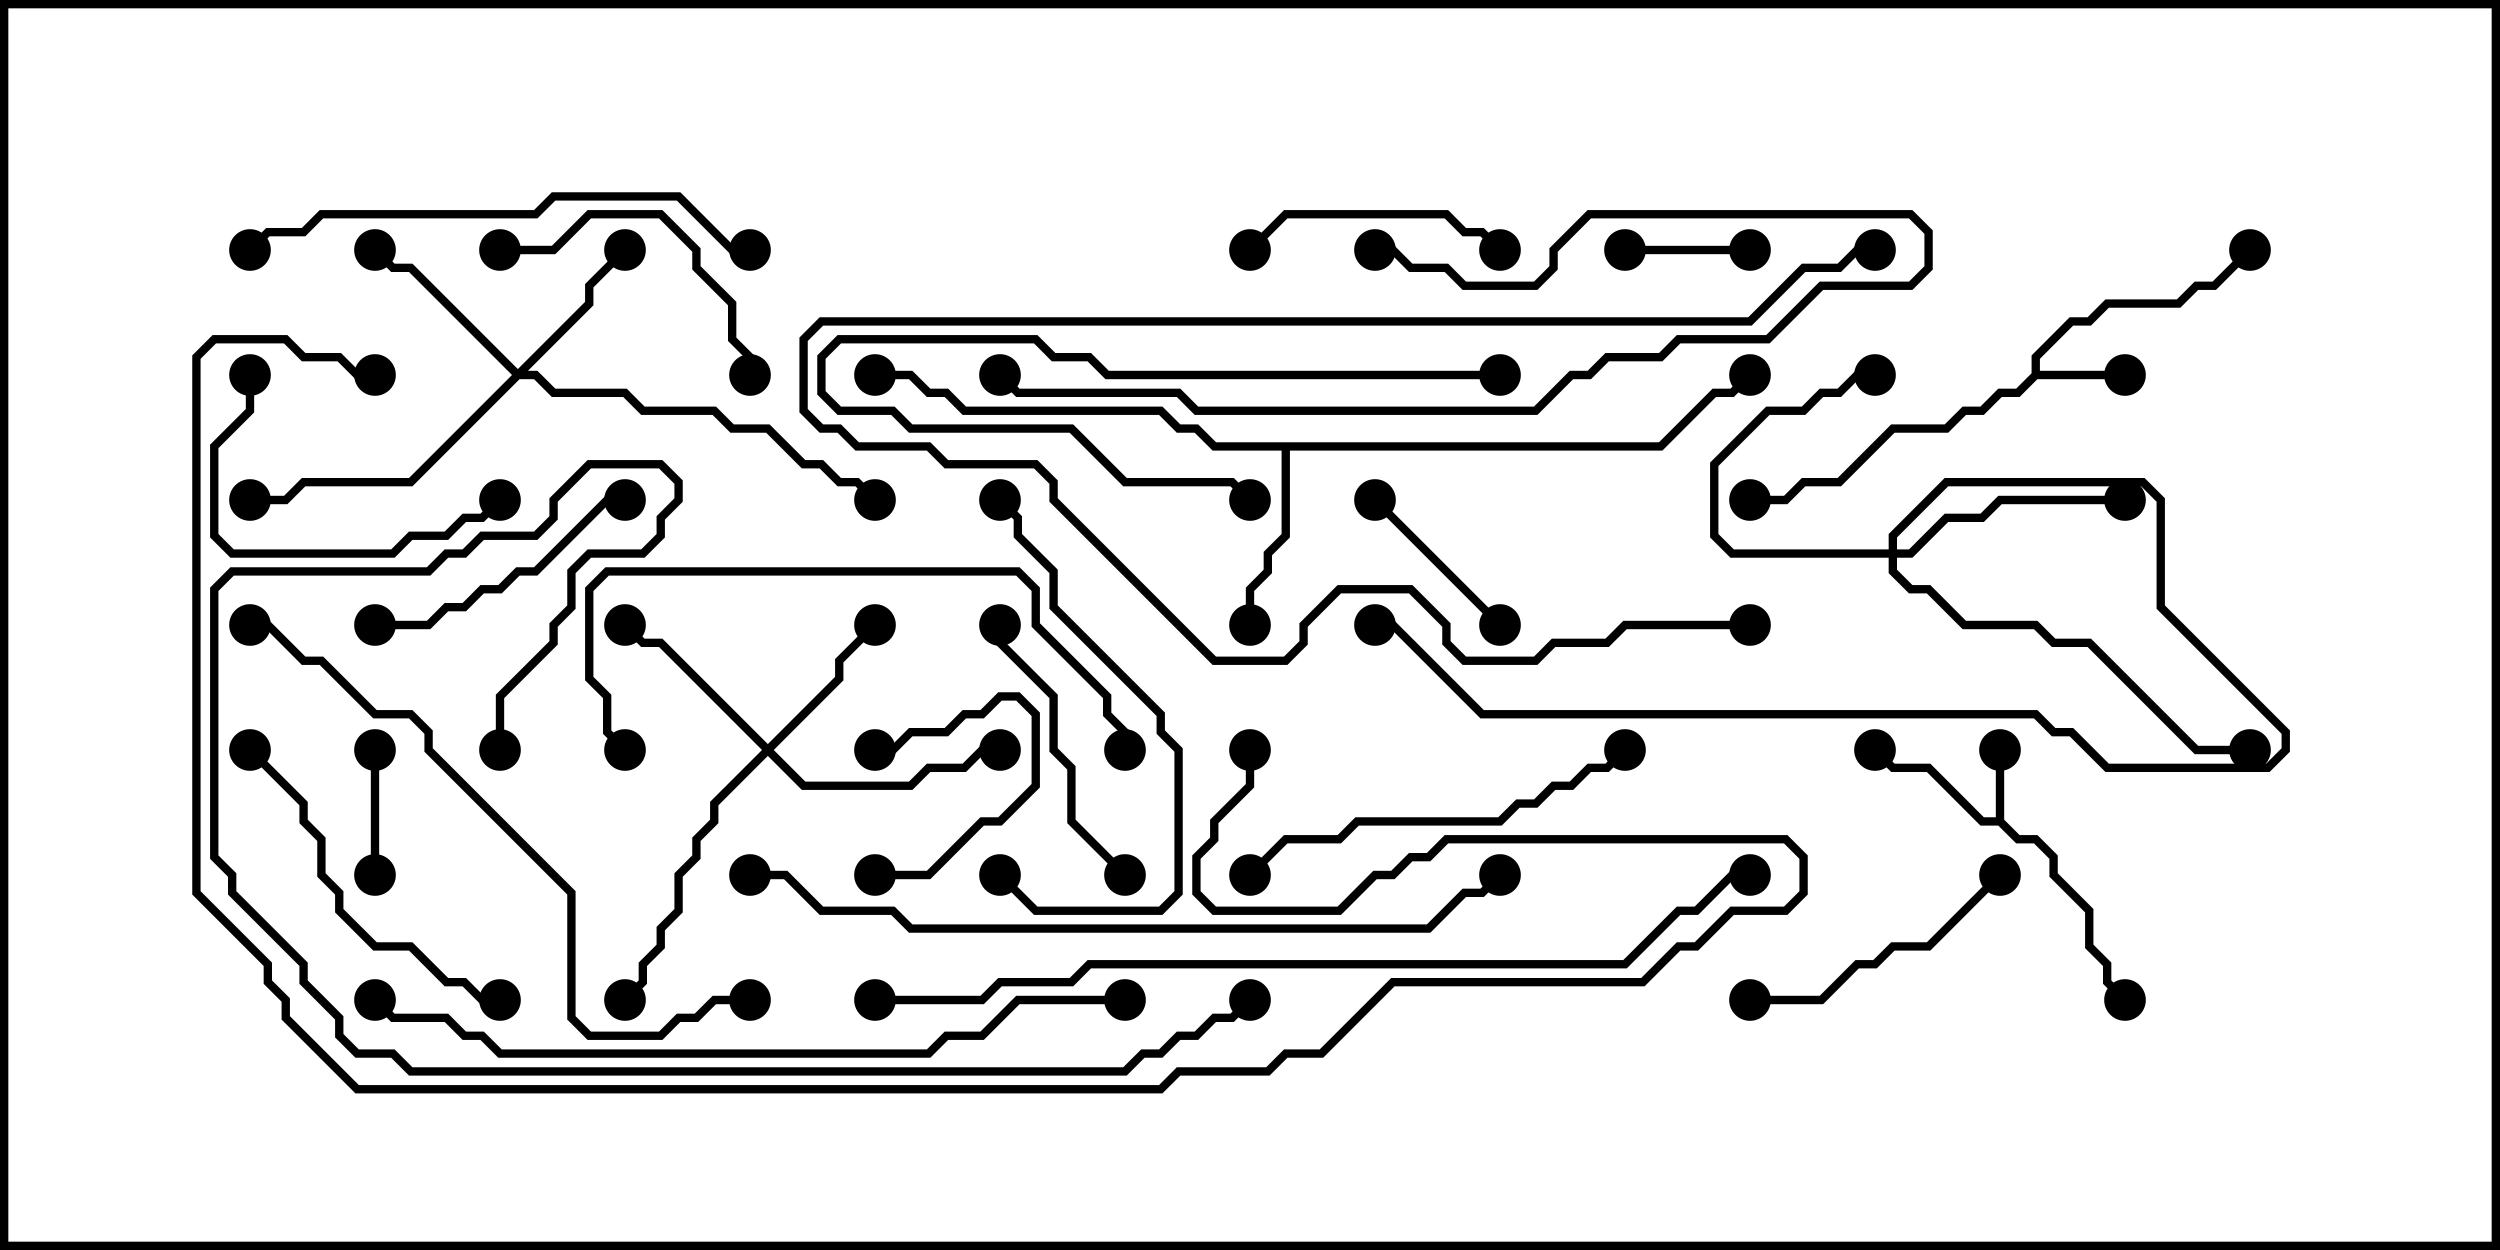 <svg version="1.1" width="30" height="15" xmlns="http://www.w3.org/2000/svg"><path d="M23.95,9.807L23.95,9L24.05,9L24.05,9.836L24.235,10.021L24.449,10.021L24.693,10.265L24.693,10.479L25.121,10.908L25.121,11.336L25.336,11.551L25.336,11.765L25.535,11.965L25.465,12.035L25.236,11.806L25.236,11.592L25.021,11.378L25.021,10.949L24.593,10.521L24.593,10.306L24.408,10.121L24.194,10.121L23.979,9.907L23.765,9.907L23.122,9.264L22.694,9.264L22.465,9.035L22.535,8.965L22.735,9.164L23.164,9.164L23.806,9.807z" stroke="none"/><path d="M24.379,4.479L24.379,4.265L24.836,3.807L25.051,3.807L25.265,3.593L26.122,3.593L26.336,3.379L26.551,3.379L26.965,2.965L27.035,3.035L26.592,3.479L26.378,3.479L26.164,3.693L25.306,3.693L25.092,3.907L24.878,3.907L24.479,4.306L24.479,4.45L25.5,4.45L25.5,4.55L24.449,4.55L24.235,4.764L24.021,4.764L23.806,4.979L23.592,4.979L23.378,5.193L22.735,5.193L22.092,5.836L21.664,5.836L21.449,6.05L21,6.05L21,5.95L21.408,5.95L21.622,5.736L22.051,5.736L22.694,5.093L23.336,5.093L23.551,4.879L23.765,4.879L23.979,4.664L24.194,4.664z" stroke="none"/><path d="M19.908,5.307L20.551,4.664L20.765,4.664L20.965,4.465L21.035,4.535L20.806,4.764L20.592,4.764L19.949,5.407L15.479,5.407L15.479,6.449L15.264,6.664L15.264,6.878L15.05,7.092L15.05,7.5L14.95,7.5L14.95,7.051L15.164,6.836L15.164,6.622L15.379,6.408L15.379,5.407L14.551,5.407L14.336,5.193L14.122,5.193L13.908,4.979L11.551,4.979L11.336,4.764L11.122,4.764L10.908,4.55L10.5,4.55L10.5,4.45L10.949,4.45L11.164,4.664L11.378,4.664L11.592,4.879L13.949,4.879L14.164,5.093L14.378,5.093L14.592,5.307z" stroke="none"/><path d="M6.214,4.429L7.021,3.622L7.021,3.408L7.465,2.965L7.535,3.035L7.121,3.449L7.121,3.664L6.335,4.45L6.449,4.45L6.664,4.664L7.521,4.664L7.735,4.879L8.592,4.879L8.806,5.093L9.235,5.093L9.664,5.521L9.878,5.521L10.092,5.736L10.306,5.736L10.535,5.965L10.465,6.035L10.265,5.836L10.051,5.836L9.836,5.621L9.622,5.621L9.194,5.193L8.765,5.193L8.551,4.979L7.694,4.979L7.479,4.764L6.622,4.764L6.408,4.55L6.235,4.55L4.949,5.836L3.664,5.836L3.449,6.05L3,6.05L3,5.95L3.408,5.95L3.622,5.736L4.908,5.736L6.144,4.5L4.908,3.264L4.694,3.264L4.465,3.035L4.535,2.965L4.735,3.164L4.949,3.164z" stroke="none"/><path d="M9.214,8.929L10.021,8.122L10.021,7.908L10.465,7.465L10.535,7.535L10.121,7.949L10.121,8.164L9.285,9L9.664,9.379L10.908,9.379L11.122,9.164L11.551,9.164L11.765,8.95L12,8.95L12,9.05L11.806,9.05L11.592,9.264L11.164,9.264L10.949,9.479L9.622,9.479L9.214,9.071L8.621,9.664L8.621,9.878L8.407,10.092L8.407,10.306L8.193,10.521L8.193,10.949L7.979,11.164L7.979,11.378L7.764,11.592L7.764,11.806L7.535,12.035L7.465,11.965L7.664,11.765L7.664,11.551L7.879,11.336L7.879,11.122L8.093,10.908L8.093,10.479L8.307,10.265L8.307,10.051L8.521,9.836L8.521,9.622L9.144,9L7.908,7.764L7.694,7.764L7.465,7.535L7.535,7.465L7.735,7.664L7.949,7.664z" stroke="none"/><path d="M22.664,6.593L22.664,6.408L23.336,5.736L25.735,5.736L25.979,5.979L25.979,7.265L27.479,8.765L27.479,9.021L27.235,9.264L25.265,9.264L24.836,8.836L24.622,8.836L24.408,8.621L17.765,8.621L16.694,7.55L16.5,7.55L16.5,7.45L16.735,7.45L17.806,8.521L24.449,8.521L24.664,8.736L24.878,8.736L25.306,9.164L27.194,9.164L27.379,8.979L27.379,8.806L25.879,7.306L25.879,6.021L25.694,5.836L23.378,5.836L22.764,6.449L22.764,6.593L22.908,6.593L23.336,6.164L23.765,6.164L23.979,5.95L25.5,5.95L25.5,6.05L24.021,6.05L23.806,6.264L23.378,6.264L22.949,6.693L22.764,6.693L22.764,6.836L22.949,7.021L23.164,7.021L23.592,7.45L24.449,7.45L24.664,7.664L25.092,7.664L26.378,8.95L27,8.95L27,9.05L26.336,9.05L25.051,7.764L24.622,7.764L24.408,7.55L23.551,7.55L23.122,7.121L22.908,7.121L22.664,6.878L22.664,6.693L20.765,6.693L20.521,6.449L20.521,5.551L21.194,4.879L21.622,4.879L21.836,4.664L22.051,4.664L22.265,4.45L22.5,4.45L22.5,4.55L22.306,4.55L22.092,4.764L21.878,4.764L21.664,4.979L21.235,4.979L20.621,5.592L20.621,6.408L20.806,6.593z" stroke="none"/><path d="M4.45,9L4.55,9L4.55,10.5L4.45,10.5z" stroke="none"/><path d="M10.5,10.55L10.5,10.45L11.122,10.45L11.765,9.807L11.979,9.807L12.379,9.408L12.379,8.592L12.194,8.407L12.021,8.407L11.806,8.621L11.592,8.621L11.378,8.836L10.949,8.836L10.735,9.05L10.5,9.05L10.5,8.95L10.694,8.95L10.908,8.736L11.336,8.736L11.551,8.521L11.765,8.521L11.979,8.307L12.235,8.307L12.479,8.551L12.479,9.449L12.021,9.907L11.806,9.907L11.164,10.55z" stroke="none"/><path d="M19.5,3.05L19.5,2.95L21,2.95L21,3.05z" stroke="none"/><path d="M18.035,7.465L17.965,7.535L16.465,6.035L16.535,5.965z" stroke="none"/><path d="M18.035,2.965L17.965,3.035L17.765,2.836L17.551,2.836L17.336,2.621L15.449,2.621L15.035,3.035L14.965,2.965L15.408,2.521L17.378,2.521L17.592,2.736L17.806,2.736z" stroke="none"/><path d="M11.95,7.5L12.05,7.5L12.05,7.694L12.693,8.336L12.693,8.979L12.907,9.194L12.907,9.836L13.535,10.465L13.465,10.535L12.807,9.878L12.807,9.235L12.593,9.021L12.593,8.378L11.95,7.735z" stroke="none"/><path d="M6,3.05L6,2.95L6.622,2.95L7.051,2.521L7.949,2.521L8.407,2.979L8.407,3.194L8.836,3.622L8.836,4.051L9.05,4.265L9.05,4.5L8.95,4.5L8.95,4.306L8.736,4.092L8.736,3.664L8.307,3.235L8.307,3.021L7.908,2.621L7.092,2.621L6.664,3.05z" stroke="none"/><path d="M18,4.45L18,4.55L13.265,4.55L13.051,4.336L12.622,4.336L12.408,4.121L10.092,4.121L9.907,4.306L9.907,4.694L10.092,4.879L10.735,4.879L10.949,5.093L12.878,5.093L13.521,5.736L14.806,5.736L15.035,5.965L14.965,6.035L14.765,5.836L13.479,5.836L12.836,5.193L10.908,5.193L10.694,4.979L10.051,4.979L9.807,4.735L9.807,4.265L10.051,4.021L12.449,4.021L12.664,4.236L13.092,4.236L13.306,4.45z" stroke="none"/><path d="M4.5,7.55L4.5,7.45L5.122,7.45L5.336,7.236L5.551,7.236L5.765,7.021L5.979,7.021L6.194,6.807L6.408,6.807L7.265,5.95L7.5,5.95L7.5,6.05L7.306,6.05L6.449,6.907L6.235,6.907L6.021,7.121L5.806,7.121L5.592,7.336L5.378,7.336L5.164,7.55z" stroke="none"/><path d="M23.965,10.465L24.035,10.535L23.164,11.407L22.735,11.407L22.521,11.621L22.306,11.621L21.878,12.05L21,12.05L21,11.95L21.836,11.95L22.265,11.521L22.479,11.521L22.694,11.307L23.122,11.307z" stroke="none"/><path d="M2.95,4.5L3.05,4.5L3.05,4.949L2.621,5.378L2.621,6.408L2.806,6.593L4.694,6.593L4.908,6.379L5.336,6.379L5.551,6.164L5.765,6.164L5.965,5.965L6.035,6.035L5.806,6.264L5.592,6.264L5.378,6.479L4.949,6.479L4.735,6.693L2.765,6.693L2.521,6.449L2.521,5.336L2.95,4.908z" stroke="none"/><path d="M2.965,9.035L3.035,8.965L3.693,9.622L3.693,9.836L3.907,10.051L3.907,10.479L4.121,10.694L4.121,10.908L4.521,11.307L4.949,11.307L5.378,11.736L5.592,11.736L5.806,11.95L6,11.95L6,12.05L5.765,12.05L5.551,11.836L5.336,11.836L4.908,11.407L4.479,11.407L4.021,10.949L4.021,10.735L3.807,10.521L3.807,10.092L3.593,9.878L3.593,9.664z" stroke="none"/><path d="M11.965,10.535L12.035,10.465L12.449,10.879L13.908,10.879L14.093,10.694L14.093,9.021L13.879,8.806L13.879,8.592L12.593,7.306L12.593,6.878L12.164,6.449L12.164,6.235L11.965,6.035L12.035,5.965L12.264,6.194L12.264,6.408L12.693,6.836L12.693,7.265L13.979,8.551L13.979,8.765L14.193,8.979L14.193,10.735L13.949,10.979L12.408,10.979z" stroke="none"/><path d="M21,7.45L21,7.55L19.521,7.55L19.306,7.764L18.664,7.764L18.449,7.979L17.551,7.979L17.307,7.735L17.307,7.521L16.908,7.121L16.092,7.121L15.693,7.521L15.693,7.735L15.449,7.979L14.551,7.979L12.593,6.021L12.593,5.806L12.408,5.621L11.336,5.621L11.122,5.407L10.265,5.407L10.051,5.193L9.836,5.193L9.593,4.949L9.593,4.051L9.836,3.807L20.979,3.807L21.622,3.164L22.051,3.164L22.265,2.95L22.5,2.95L22.5,3.05L22.306,3.05L22.092,3.264L21.664,3.264L21.021,3.907L9.878,3.907L9.693,4.092L9.693,4.908L9.878,5.093L10.092,5.093L10.306,5.307L11.164,5.307L11.378,5.521L12.449,5.521L12.693,5.765L12.693,5.979L14.592,7.879L15.408,7.879L15.593,7.694L15.593,7.479L16.051,7.021L16.949,7.021L17.407,7.479L17.407,7.694L17.592,7.879L18.408,7.879L18.622,7.664L19.265,7.664L19.479,7.45z" stroke="none"/><path d="M16.5,3.05L16.5,2.95L16.735,2.95L16.949,3.164L17.378,3.164L17.592,3.379L18.408,3.379L18.593,3.194L18.593,2.979L19.051,2.521L22.949,2.521L23.193,2.765L23.193,3.235L22.949,3.479L21.878,3.479L21.235,4.121L20.164,4.121L19.949,4.336L19.306,4.336L19.092,4.55L18.878,4.55L18.449,4.979L14.336,4.979L14.122,4.764L12.194,4.764L11.965,4.535L12.035,4.465L12.235,4.664L14.164,4.664L14.378,4.879L18.408,4.879L18.836,4.45L19.051,4.45L19.265,4.236L19.908,4.236L20.122,4.021L21.194,4.021L21.836,3.379L22.908,3.379L23.093,3.194L23.093,2.806L22.908,2.621L19.092,2.621L18.693,3.021L18.693,3.235L18.449,3.479L17.551,3.479L17.336,3.264L16.908,3.264L16.694,3.05z" stroke="none"/><path d="M19.465,8.965L19.535,9.035L19.306,9.264L19.092,9.264L18.878,9.479L18.664,9.479L18.449,9.693L18.235,9.693L18.021,9.907L16.306,9.907L16.092,10.121L15.449,10.121L15.035,10.535L14.965,10.465L15.408,10.021L16.051,10.021L16.265,9.807L17.979,9.807L18.194,9.593L18.408,9.593L18.622,9.379L18.836,9.379L19.051,9.164L19.265,9.164z" stroke="none"/><path d="M7.535,8.965L7.465,9.035L7.236,8.806L7.236,8.378L7.021,8.164L7.021,7.051L7.265,6.807L12.235,6.807L12.479,7.051L12.479,7.479L13.336,8.336L13.336,8.551L13.55,8.765L13.55,9L13.45,9L13.45,8.806L13.236,8.592L13.236,8.378L12.379,7.521L12.379,7.092L12.194,6.907L7.306,6.907L7.121,7.092L7.121,8.122L7.336,8.336L7.336,8.765z" stroke="none"/><path d="M3.035,3.035L2.965,2.965L3.194,2.736L3.622,2.736L3.836,2.521L6.408,2.521L6.622,2.307L8.164,2.307L8.806,2.95L9,2.95L9,3.05L8.765,3.05L8.122,2.407L6.664,2.407L6.449,2.621L3.878,2.621L3.664,2.836L3.235,2.836z" stroke="none"/><path d="M9,11.95L9,12.05L8.592,12.05L8.378,12.264L8.164,12.264L7.949,12.479L7.051,12.479L6.807,12.235L6.807,10.735L5.093,9.021L5.093,8.806L4.908,8.621L4.479,8.621L3.836,7.979L3.622,7.979L3.194,7.55L3,7.55L3,7.45L3.235,7.45L3.664,7.879L3.878,7.879L4.521,8.521L4.949,8.521L5.193,8.765L5.193,8.979L6.907,10.694L6.907,12.194L7.092,12.379L7.908,12.379L8.122,12.164L8.336,12.164L8.551,11.95z" stroke="none"/><path d="M9,10.55L9,10.45L9.449,10.45L9.878,10.879L10.735,10.879L10.949,11.093L17.122,11.093L17.551,10.664L17.765,10.664L17.965,10.465L18.035,10.535L17.806,10.764L17.592,10.764L17.164,11.193L10.908,11.193L10.694,10.979L9.836,10.979L9.408,10.55z" stroke="none"/><path d="M13.5,11.95L13.5,12.05L12.235,12.05L11.806,12.479L11.378,12.479L11.164,12.693L5.979,12.693L5.765,12.479L5.551,12.479L5.336,12.264L4.694,12.264L4.465,12.035L4.535,11.965L4.735,12.164L5.378,12.164L5.592,12.379L5.806,12.379L6.021,12.593L11.122,12.593L11.336,12.379L11.765,12.379L12.194,11.95z" stroke="none"/><path d="M6.05,9L5.95,9L5.95,8.336L6.593,7.694L6.593,7.479L6.807,7.265L6.807,6.836L7.051,6.593L7.694,6.593L7.879,6.408L7.879,6.194L8.093,5.979L8.093,5.806L7.908,5.621L7.092,5.621L6.693,6.021L6.693,6.235L6.449,6.479L5.806,6.479L5.592,6.693L5.378,6.693L5.164,6.907L2.806,6.907L2.621,7.092L2.621,10.265L2.836,10.479L2.836,10.694L3.693,11.551L3.693,11.765L4.121,12.194L4.121,12.408L4.306,12.593L4.735,12.593L4.949,12.807L13.479,12.807L13.694,12.593L13.908,12.593L14.122,12.379L14.336,12.379L14.551,12.164L14.765,12.164L14.965,11.965L15.035,12.035L14.806,12.264L14.592,12.264L14.378,12.479L14.164,12.479L13.949,12.693L13.735,12.693L13.521,12.907L4.908,12.907L4.694,12.693L4.265,12.693L4.021,12.449L4.021,12.235L3.593,11.806L3.593,11.592L2.736,10.735L2.736,10.521L2.521,10.306L2.521,7.051L2.765,6.807L5.122,6.807L5.336,6.593L5.551,6.593L5.765,6.379L6.408,6.379L6.593,6.194L6.593,5.979L7.051,5.521L7.949,5.521L8.193,5.765L8.193,6.021L7.979,6.235L7.979,6.449L7.735,6.693L7.092,6.693L6.907,6.878L6.907,7.306L6.693,7.521L6.693,7.735L6.05,8.378z" stroke="none"/><path d="M10.5,12.05L10.5,11.95L11.765,11.95L11.979,11.736L12.836,11.736L13.051,11.521L19.479,11.521L20.122,10.879L20.336,10.879L20.765,10.45L21,10.45L21,10.55L20.806,10.55L20.378,10.979L20.164,10.979L19.521,11.621L13.092,11.621L12.878,11.836L12.021,11.836L11.806,12.05z" stroke="none"/><path d="M14.95,9L15.05,9L15.05,9.449L14.621,9.878L14.621,10.092L14.407,10.306L14.407,10.694L14.592,10.879L16.051,10.879L16.479,10.45L16.694,10.45L16.908,10.236L17.122,10.236L17.336,10.021L21.449,10.021L21.693,10.265L21.693,10.735L21.449,10.979L20.806,10.979L20.378,11.407L20.164,11.407L19.735,11.836L16.735,11.836L15.878,12.693L15.449,12.693L15.235,12.907L14.164,12.907L13.949,13.121L4.265,13.121L3.379,12.235L3.379,12.021L3.164,11.806L3.164,11.592L2.307,10.735L2.307,4.265L2.551,4.021L3.449,4.021L3.664,4.236L4.092,4.236L4.306,4.45L4.5,4.45L4.5,4.55L4.265,4.55L4.051,4.336L3.622,4.336L3.408,4.121L2.592,4.121L2.407,4.306L2.407,10.694L3.264,11.551L3.264,11.765L3.479,11.979L3.479,12.194L4.306,13.021L13.908,13.021L14.122,12.807L15.194,12.807L15.408,12.593L15.836,12.593L16.694,11.736L19.694,11.736L20.122,11.307L20.336,11.307L20.765,10.879L21.408,10.879L21.593,10.694L21.593,10.306L21.408,10.121L17.378,10.121L17.164,10.336L16.949,10.336L16.735,10.55L16.521,10.55L16.092,10.979L14.551,10.979L14.307,10.735L14.307,10.265L14.521,10.051L14.521,9.836L14.95,9.408z" stroke="none"/><circle cx="24" cy="9" r="0.25" stroke-width="0" fill="#000" /><circle cx="22.5" cy="9" r="0.25" stroke-width="0" fill="#000" /><circle cx="25.5" cy="12" r="0.25" stroke-width="0" fill="#000" /><circle cx="25.5" cy="4.5" r="0.25" stroke-width="0" fill="#000" /><circle cx="27" cy="3" r="0.25" stroke-width="0" fill="#000" /><circle cx="21" cy="6" r="0.25" stroke-width="0" fill="#000" /><circle cx="15" cy="7.5" r="0.25" stroke-width="0" fill="#000" /><circle cx="10.5" cy="4.5" r="0.25" stroke-width="0" fill="#000" /><circle cx="21" cy="4.5" r="0.25" stroke-width="0" fill="#000" /><circle cx="7.5" cy="3" r="0.25" stroke-width="0" fill="#000" /><circle cx="4.5" cy="3" r="0.25" stroke-width="0" fill="#000" /><circle cx="3" cy="6" r="0.25" stroke-width="0" fill="#000" /><circle cx="10.5" cy="6" r="0.25" stroke-width="0" fill="#000" /><circle cx="10.5" cy="7.5" r="0.25" stroke-width="0" fill="#000" /><circle cx="7.5" cy="7.5" r="0.25" stroke-width="0" fill="#000" /><circle cx="12" cy="9" r="0.25" stroke-width="0" fill="#000" /><circle cx="7.5" cy="12" r="0.25" stroke-width="0" fill="#000" /><circle cx="22.5" cy="4.5" r="0.25" stroke-width="0" fill="#000" /><circle cx="25.5" cy="6" r="0.25" stroke-width="0" fill="#000" /><circle cx="27" cy="9" r="0.25" stroke-width="0" fill="#000" /><circle cx="16.5" cy="7.5" r="0.25" stroke-width="0" fill="#000" /><circle cx="4.5" cy="9" r="0.25" stroke-width="0" fill="#000" /><circle cx="4.5" cy="10.5" r="0.25" stroke-width="0" fill="#000" /><circle cx="10.5" cy="10.5" r="0.25" stroke-width="0" fill="#000" /><circle cx="10.5" cy="9" r="0.25" stroke-width="0" fill="#000" /><circle cx="19.5" cy="3" r="0.25" stroke-width="0" fill="#000" /><circle cx="21" cy="3" r="0.25" stroke-width="0" fill="#000" /><circle cx="18" cy="7.5" r="0.25" stroke-width="0" fill="#000" /><circle cx="16.5" cy="6" r="0.25" stroke-width="0" fill="#000" /><circle cx="18" cy="3" r="0.25" stroke-width="0" fill="#000" /><circle cx="15" cy="3" r="0.25" stroke-width="0" fill="#000" /><circle cx="12" cy="7.5" r="0.25" stroke-width="0" fill="#000" /><circle cx="13.5" cy="10.5" r="0.25" stroke-width="0" fill="#000" /><circle cx="6" cy="3" r="0.25" stroke-width="0" fill="#000" /><circle cx="9" cy="4.5" r="0.25" stroke-width="0" fill="#000" /><circle cx="18" cy="4.5" r="0.25" stroke-width="0" fill="#000" /><circle cx="15" cy="6" r="0.25" stroke-width="0" fill="#000" /><circle cx="4.5" cy="7.5" r="0.25" stroke-width="0" fill="#000" /><circle cx="7.5" cy="6" r="0.25" stroke-width="0" fill="#000" /><circle cx="24" cy="10.5" r="0.25" stroke-width="0" fill="#000" /><circle cx="21" cy="12" r="0.25" stroke-width="0" fill="#000" /><circle cx="3" cy="4.5" r="0.25" stroke-width="0" fill="#000" /><circle cx="6" cy="6" r="0.25" stroke-width="0" fill="#000" /><circle cx="3" cy="9" r="0.25" stroke-width="0" fill="#000" /><circle cx="6" cy="12" r="0.25" stroke-width="0" fill="#000" /><circle cx="12" cy="10.5" r="0.25" stroke-width="0" fill="#000" /><circle cx="12" cy="6" r="0.25" stroke-width="0" fill="#000" /><circle cx="21" cy="7.5" r="0.25" stroke-width="0" fill="#000" /><circle cx="22.5" cy="3" r="0.25" stroke-width="0" fill="#000" /><circle cx="16.5" cy="3" r="0.25" stroke-width="0" fill="#000" /><circle cx="12" cy="4.5" r="0.25" stroke-width="0" fill="#000" /><circle cx="19.5" cy="9" r="0.25" stroke-width="0" fill="#000" /><circle cx="15" cy="10.5" r="0.25" stroke-width="0" fill="#000" /><circle cx="7.5" cy="9" r="0.25" stroke-width="0" fill="#000" /><circle cx="13.5" cy="9" r="0.25" stroke-width="0" fill="#000" /><circle cx="3" cy="3" r="0.25" stroke-width="0" fill="#000" /><circle cx="9" cy="3" r="0.25" stroke-width="0" fill="#000" /><circle cx="9" cy="12" r="0.25" stroke-width="0" fill="#000" /><circle cx="3" cy="7.5" r="0.25" stroke-width="0" fill="#000" /><circle cx="9" cy="10.5" r="0.25" stroke-width="0" fill="#000" /><circle cx="18" cy="10.5" r="0.25" stroke-width="0" fill="#000" /><circle cx="13.5" cy="12" r="0.25" stroke-width="0" fill="#000" /><circle cx="4.5" cy="12" r="0.25" stroke-width="0" fill="#000" /><circle cx="6" cy="9" r="0.25" stroke-width="0" fill="#000" /><circle cx="15" cy="12" r="0.25" stroke-width="0" fill="#000" /><circle cx="10.5" cy="12" r="0.25" stroke-width="0" fill="#000" /><circle cx="21" cy="10.5" r="0.25" stroke-width="0" fill="#000" /><circle cx="15" cy="9" r="0.25" stroke-width="0" fill="#000" /><circle cx="4.5" cy="4.5" r="0.25" stroke-width="0" fill="#000" /><rect x="0" y="0" width="30" height="15" stroke-width="0.2" stroke="#000" fill="none" /></svg>